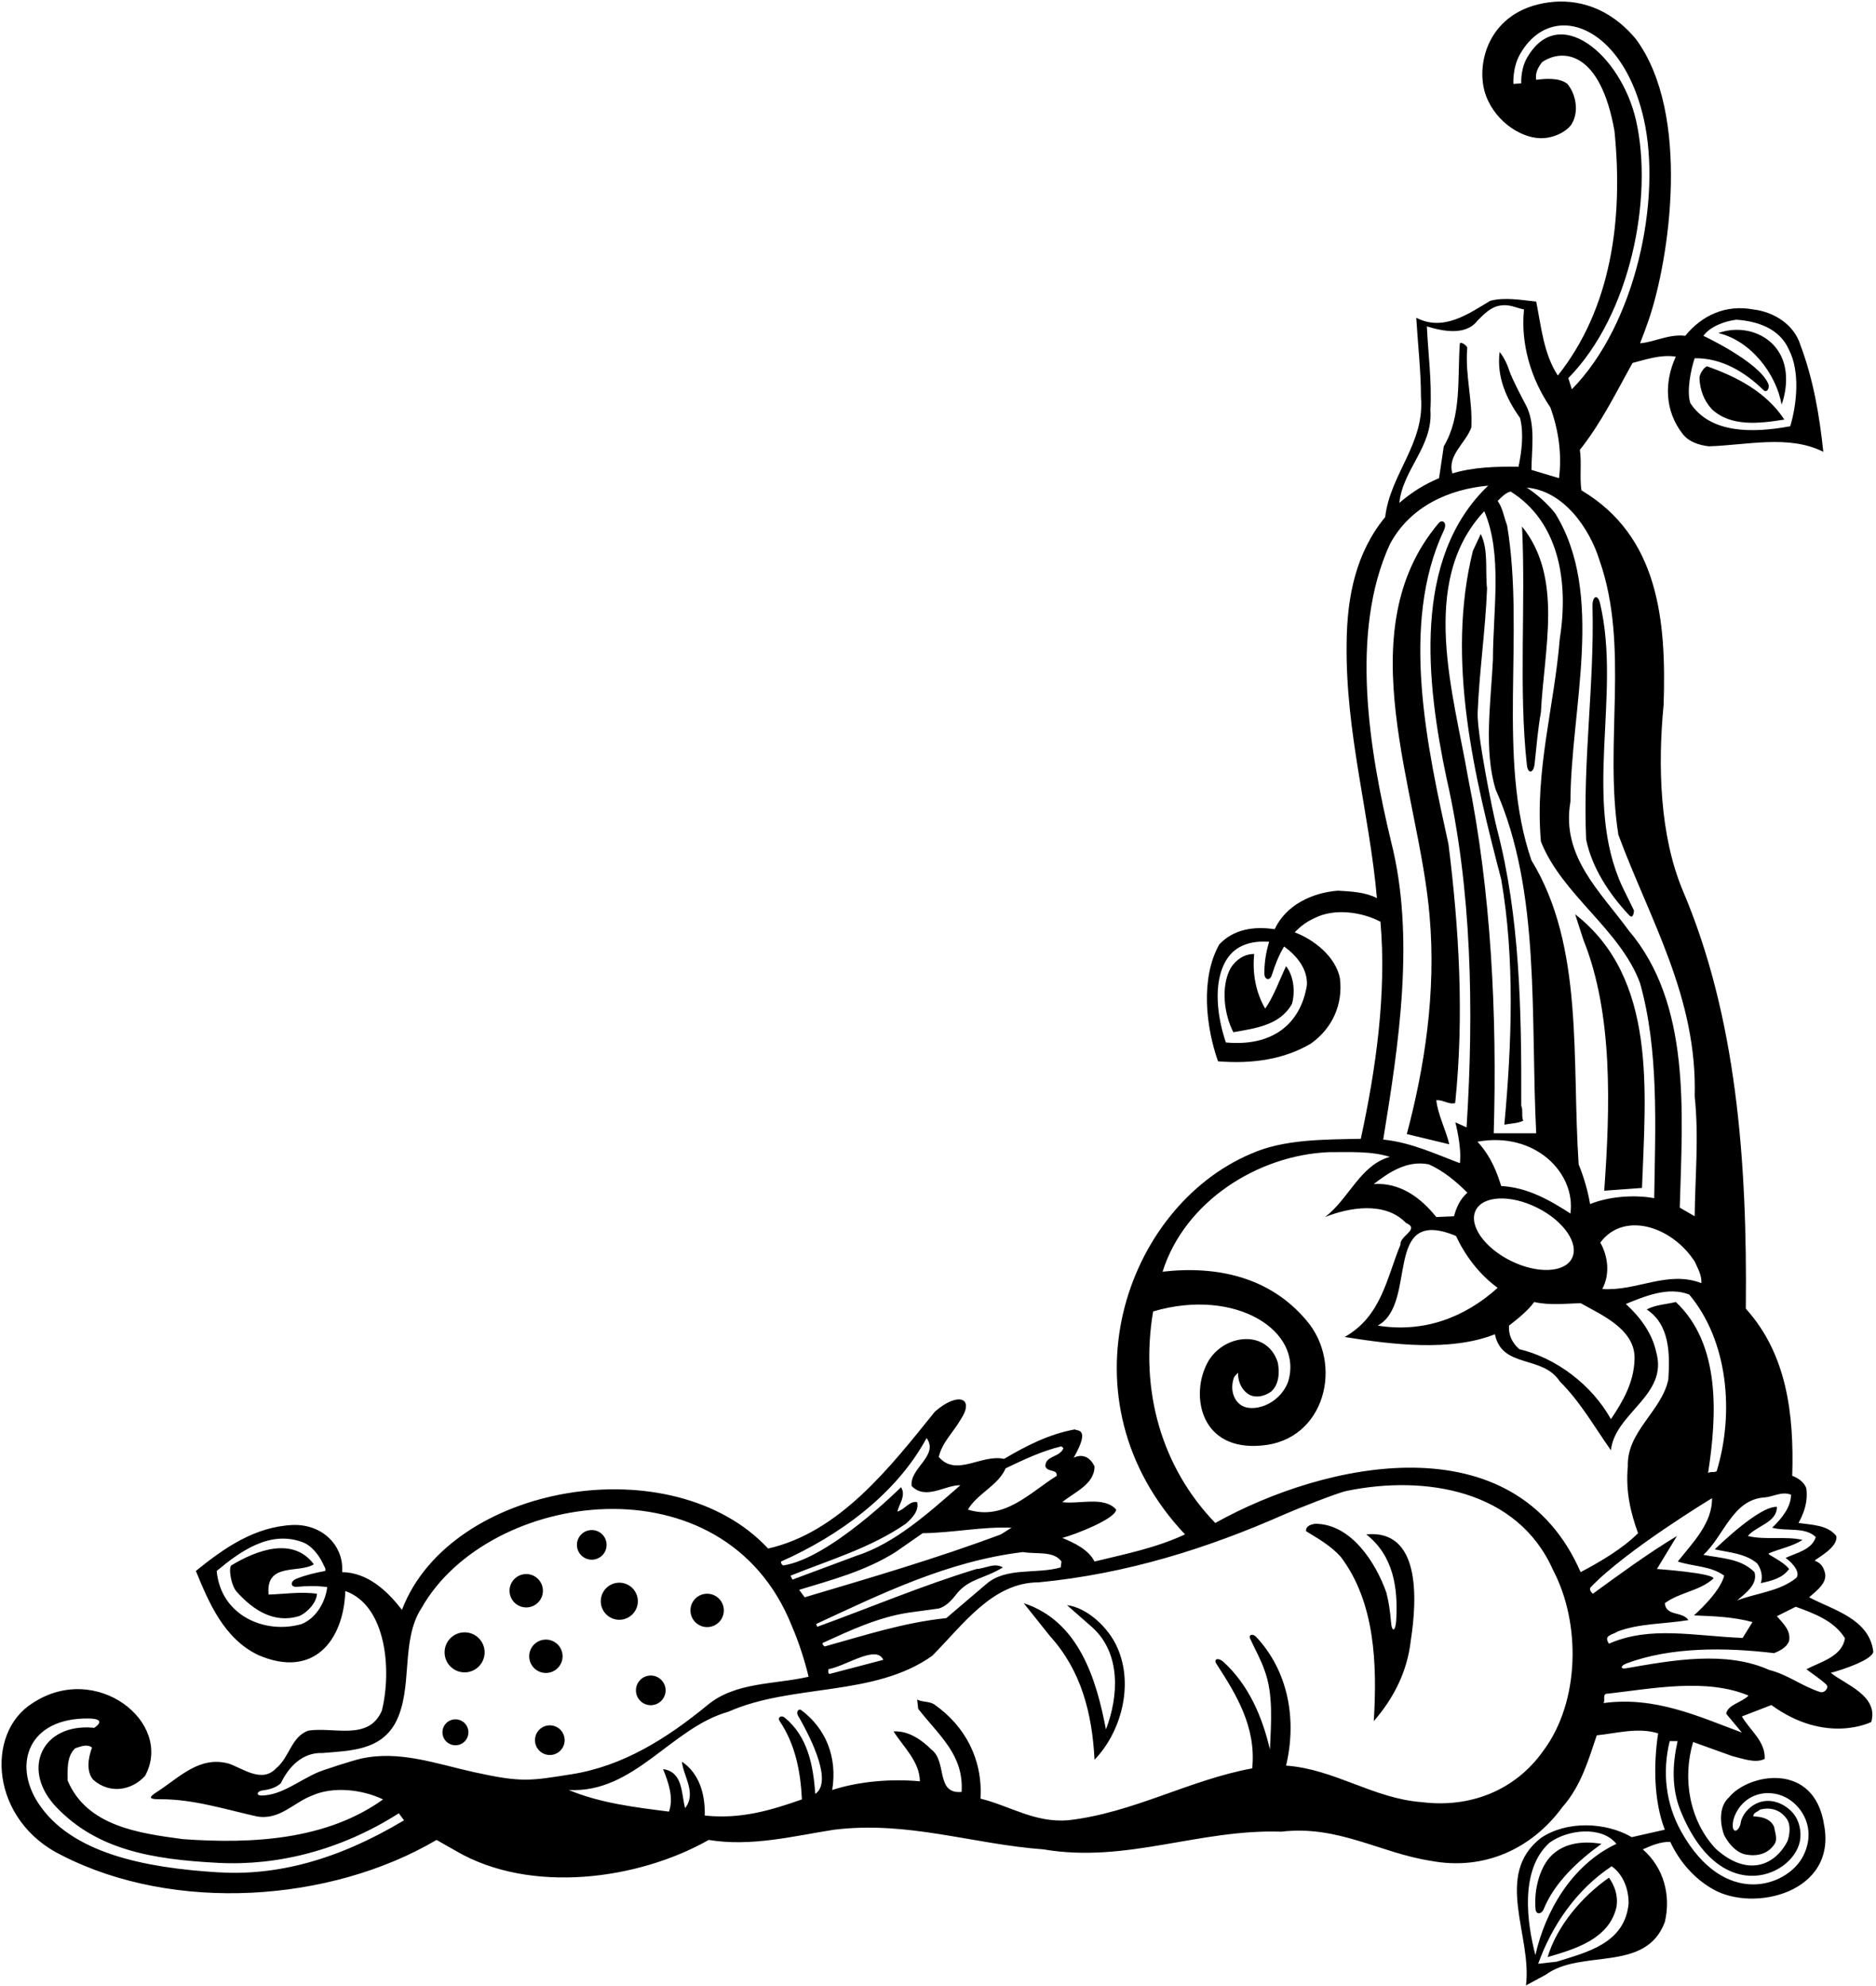 <?xml version="1.0" encoding="UTF-8"?>
<svg xmlns="http://www.w3.org/2000/svg" xmlns:xlink="http://www.w3.org/1999/xlink" width="477pt" height="505pt" viewBox="0 0 477 505" version="1.1">
<g id="surface1">
<path style=" stroke:none;fill-rule:nonzero;fill:rgb(0%,0%,0%);fill-opacity:1;" d="M 465.5 425.402 C 468 424.801 476.5 422 476.301 419.902 C 475.199 411.602 466 409.402 460 406.199 C 462 404.398 465.102 402.301 463.801 399.301 C 463.398 398.102 462.602 397.301 461.398 396.898 C 461.699 396.398 467.5 393.5 466.898 390.602 C 464.699 387.801 460.801 387.801 457.301 387.301 C 458.699 384.699 459.699 382 459.301 378.602 C 458.898 377 457.102 375.801 455.699 375.301 C 456.199 359.602 454.301 344.301 443.898 332.801 C 444.301 295.199 441.5 258.398 427.801 226.301 C 422 212.301 421.5 194.699 423 179.199 C 423.699 157.898 421.801 136.398 402.102 124.699 C 401.602 121.398 402.199 117.699 401.699 114.398 C 407.199 107.5 410.898 99.801 415.102 92.301 C 418.602 91.398 422.301 90.102 426.102 90.699 C 423.102 97.199 423.301 104.5 427.801 110.301 C 429.398 112.398 432 113.199 434.5 113.5 C 444.199 113.199 454.898 110.5 463.602 114.898 C 462.602 105.398 461 96.301 457.801 87.801 C 456.199 82.5 451 79.301 445.801 78.699 C 438.898 77.398 432.801 80.102 428.5 85.398 C 424.301 84.898 420.699 87 417 87.301 C 417.793 85.32 418.535 83.32 419.227 81.297 C 424.469 65.91 430.02 29.086 416 10 C 409.141 1.695 400.828 -0.336 393.805 0.602 C 378.195 2.68 375.008 16.738 377.824 24.32 C 380.43 31.352 387.5 35.551 392.613 35.121 C 396.27 34.812 399.027 32.75 399.699 31.398 C 401.5 28.301 400.699 23.898 398.5 21.301 C 396.398 19.699 392.898 20 390.602 20.301 C 390.301 18.5 391.102 17.102 392.102 15.801 C 397.305 12.254 406.906 12.938 410.5 33.301 C 412.801 56 409.602 78.5 396.102 95.5 C 392.5 90 391.898 83.199 390.602 76.699 C 386.801 76.301 382.602 75.5 378.898 76.5 C 373.398 79.801 367 84.398 360.102 80.801 C 360.5 87.5 361.301 94.398 361.301 101 C 362.301 112.801 353.5 120.5 352.199 131.5 C 344.801 140.5 342.5 151.602 342.398 163.602 C 342.102 186.398 348.199 206.801 350.102 228.398 C 347.199 226.898 343.699 226.699 340.199 226.5 C 333.699 227 327 230.102 324.102 236.301 C 318.801 235.5 313.602 236.301 310 240.199 C 305.199 248.801 306.602 261.102 309.699 269.898 C 318.5 270.602 326.5 269.398 333.301 265.398 C 338.801 261.5 341.5 255.398 340.699 248.801 C 339.602 243.199 334 238.898 329.199 237.102 C 330.699 235.5 332.398 234.301 334.199 233.5 C 339.199 230.898 346.301 231.898 351 234.398 C 352.602 252.699 349.801 272.102 346 289.602 C 336.5 289.801 326.398 289.699 318.102 293.398 C 286.008 307 268.992 355.934 301.301 390.199 C 294.102 393.602 286.102 395.199 278.301 397.102 C 276.699 394 273.199 392.398 270.102 391.102 C 273.199 390.301 283.602 386.301 283.801 383.898 C 280.699 380.398 274.398 382.602 270.102 382 C 273.102 379.5 278.301 377.5 278.301 372.898 C 277.301 370.801 275.465 369.535 273 370.699 C 277.465 362.867 273.699 364 273.301 363.5 C 266.699 364.699 260.898 367.699 255.301 371 C 249.602 369.699 243.102 375.699 238.699 370.5 C 239.5 366.898 242.398 364.199 244.199 361.102 C 248.055 355.32 243.441 353.934 237.699 359 C 226.199 373.301 213.398 389.699 195.301 393.801 C 171.047 367.699 114.465 377.199 102.199 409.402 C 98.301 404.301 93.301 399.898 87 399.801 C 87.465 393.199 82.18 387.645 74.598 387.801 C 64.898 388.199 57.199 393.5 49.801 399.5 C 53.098 407.5 56.898 416.699 65.699 420.902 C 79.797 426.984 87.402 417.102 87.801 404.602 C 98.27 408.293 99.629 424.773 97.098 435 C 93.801 442.801 84.898 439.102 78.398 440.102 C 74 441.699 73.699 446.801 70.199 449.699 C 66.598 453.5 61.898 449.801 58.199 448.5 C 50.66 446.438 45.652 452.012 39.902 455.691 C 37.562 457.188 37.961 457.57 40.746 457.555 C 49.094 457.512 57.176 460.102 65.199 461.902 C 71.098 463 74.598 458.402 79.398 456.598 C 84.801 454.199 92.199 455.098 97.398 457.598 C 83.199 467.801 64.5 469 46.5 467.699 C 35.301 466.199 22.098 464.402 17.199 452.801 C 17.199 450.098 16.898 446.699 19.098 444.602 C 20.398 444.199 22.098 443.402 23.398 444.402 C 22.5 446.801 21.801 450.402 23.699 452.598 C 27.828 456.242 33.414 455.434 36.898 451.598 C 44.215 438.016 24.477 422.418 8.301 433.102 C -3.922 440.738 -2.398 463.062 15.801 471.867 C 44.398 486.469 84 483.801 111 467.902 L 116.102 470.801 C 134.898 481.699 162.199 478.098 180.199 467.902 C 191 469.699 201.801 466.902 212.102 465.301 C 230.898 463 247.398 469 265.301 470.301 C 286.398 473.902 304.801 465.098 325.801 465.801 C 340.199 464.098 350.898 471.199 363.699 473.199 C 377.301 475.801 389.5 470.199 397.301 459.5 C 402 454.199 403.898 447.5 406 441.301 C 411 440.801 416.5 439.199 421.602 440.801 C 420.398 448.801 420.5 458 423.301 465.301 L 414.898 467.199 C 408.199 463.301 398.301 463 391.801 467.402 C 379.699 476.801 389.602 492.301 388 504.898 L 393 502.199 C 402.102 495.5 418.398 501.801 423.301 488.801 C 424.898 482.098 423.102 475 417.699 470.301 C 419.898 469.301 422.398 468.301 424.699 468.402 C 426.898 473.199 430.699 477.699 435.5 480.402 C 445.84 486.402 467.082 481.328 463.801 464.098 C 461.316 447.789 444.473 451.043 439.602 457.098 C 437 459.402 437.301 463.801 438.398 466.699 C 439.5 468.801 441.199 470.801 443.398 471.5 C 446.301 472.199 449.301 471.699 451.102 469.098 C 452.102 467.801 451.301 466 451.102 464.598 C 450.102 462.301 447.602 462 445.801 461.902 C 445.801 460.902 446.898 460.801 447.5 460.199 C 450.102 459.5 452.602 460.199 454.199 462.402 C 455.398 463.902 455.102 466.5 454.5 468.199 C 451.191 474.641 444.074 477.293 436.199 470.098 C 429.602 463 427.699 452.402 430.5 443 L 440.5 446.598 C 443.102 447.199 446.301 448.5 448.699 447.301 C 448.898 442.801 445 440.102 442.898 436.5 L 450.398 433.602 C 464.391 443.773 475.801 437.902 475.801 437.902 C 477.699 431.199 469.199 428.402 465.5 425.402 Z M 430.898 91.102 C 437.672 91.012 443.535 94.465 448.43 99.238 C 449.176 99.965 450.125 98.754 449.562 97.492 C 447.082 91.938 433.102 85.398 433.102 85.398 C 434.801 83.102 438.301 81.699 441.5 81.301 C 446.898 81.699 452.5 83.5 454.898 89 C 457.699 94.5 456.898 102.699 455.199 108.398 C 445.465 110.199 434.898 110.234 429.801 102.535 C 428.801 99.633 429.898 94 430.898 91.102 Z M 332.301 250.5 C 330.699 260.5 323.465 266.199 311.699 265.102 C 309.602 259 308.199 249.898 311.898 244 C 314.301 240.199 318.398 239.199 322.699 239.5 C 321.895 242.102 321.473 244.781 321.48 247.535 C 321.488 249.23 322.895 249.52 323.383 247.965 C 324.191 245.406 325.133 242.938 326.5 240.699 C 329.699 243 332.5 246.398 332.301 250.5 Z M 76.699 413 C 67.398 415.699 56.133 410.867 55.098 399.5 C 61.098 394.5 68.5 389.199 76.699 392.102 C 79.199 392.898 81.199 395.602 82.199 397.801 C 82.398 398.398 82.898 398.801 82.699 399.5 C 80.188 399.957 77.738 400.543 75.434 401.449 C 73.699 402.129 73.812 403.68 75.496 403.531 C 77.977 403.312 80.52 403.242 83.199 403.602 C 82.801 407.102 80.598 411.402 76.699 413 Z M 394 468.598 C 398.5 465.301 407.199 464.199 411 468.902 C 399.699 474.199 392.898 486 390.398 497.199 C 388.301 489.199 386.301 475.5 394 468.598 Z M 395.801 498.867 L 391.102 499.398 C 394.5 489.902 400.699 480.598 409.801 474.598 C 412.699 476.699 414.102 480.301 414.102 484 C 413.199 494.199 403.5 496.469 395.801 498.867 Z M 448.699 380.801 C 451 380.602 453 379.199 455.398 380.102 C 455.398 383.199 453.102 386.102 450.602 388.5 C 454.199 389.5 459 388.199 461.699 390.898 C 460.602 394.199 456.699 394.898 454 396.199 C 455.102 396.898 457.898 399.5 456.801 401.199 C 452.602 404.699 446.602 405.102 441.699 407 C 443.898 405.102 447 402.898 446.102 399.801 C 442.602 396.301 437.699 396.301 433.102 395.398 C 438.398 390.602 440.5 381.301 448.699 380.801 Z M 370.199 314.301 C 372.5 319.199 376 324 380.801 327.5 C 372.398 335.102 361.898 339 350.301 337.102 C 360.699 331.5 351.301 306.5 370.199 314.301 Z M 349.301 301.102 C 353.199 298.102 357.801 295 363.301 296.102 C 366.898 297.699 370.102 300.301 373.102 303.301 C 371.199 305 370.301 307.102 369.699 309.301 L 365.199 309.5 C 361.102 304.398 355.898 300.699 349.301 301.102 Z M 375.23 307.773 C 377.086 304.047 384.07 303.75 390.828 307.113 C 397.586 310.48 401.562 316.23 399.703 319.961 C 397.848 323.688 390.863 323.984 384.105 320.617 C 377.348 317.254 373.371 311.504 375.23 307.773 Z M 380.301 200.801 C 391.801 226.602 389.102 258.602 390.602 288.199 L 379.801 288.199 C 380.699 258 379.102 226.5 373.301 197.898 C 369.699 176.801 360.5 148 377.398 130 C 382.102 140.898 379.602 155.398 379.602 167.699 C 379.102 178.398 377.199 190.699 380.301 200.801 Z M 391.801 214 C 397.102 227.5 412 236.398 417 250 C 421.801 267 420.898 286.199 420.602 304.699 C 415.102 303.699 408.699 304.398 404.301 306.199 C 403.699 302.699 402.699 299.301 401.398 296.102 C 399.602 269.398 402.801 240.699 389.398 218.801 C 380.5 193 387.801 161 383.199 133.602 C 382.398 131.5 382.102 129.199 380.801 127.398 C 381.699 126.5 382.801 125.301 384.102 125 C 396.398 132.699 398.898 147.898 396.602 162.398 C 395.199 179.699 390.199 196.102 391.801 214 Z M 399.301 308.602 C 393.898 305.102 388.398 302 381.699 301.602 C 380.699 298.5 379.336 294.336 375.664 290.336 C 390.445 287.668 400.719 298.422 399.301 308.602 Z M 383.699 337.102 C 385.898 335.398 388.5 333.301 390.102 331.102 C 393.801 332 398.398 331.5 401.898 331.398 C 407.199 334.398 416 338.102 415.602 345.801 C 415.398 351.602 412.699 356.301 409.602 360.898 C 404.699 352.102 395.602 345.301 386.301 343.102 C 384.5 341.5 383.5 339.5 383.699 337.102 Z M 407.398 327.801 C 409.398 324.102 408.898 319.5 406.898 316 C 412.809 307.992 425.023 311.742 430.898 320.801 C 431.699 322.602 432.699 324.199 432.602 326.301 C 423.898 323 416.301 328.398 407.398 327.801 Z M 406.699 142.5 C 414.398 164.398 407.801 189.102 411.5 212.301 C 419.5 233.898 431.602 253.699 430.898 278.801 C 432 289.102 431 299.199 430.898 309.301 L 427.102 307.102 C 427.801 282.699 430 255.301 414.102 236.602 C 406.898 226.699 396.898 217.801 399.301 203.898 C 399.398 180.102 408.199 151.102 395.398 130.5 C 393.398 128 390.801 125.699 388.199 124 C 397.602 124.801 404.199 134.398 406.699 142.5 Z M 415.984 30.613 C 412.188 13.93 396.254 0.484 388.199 14.828 C 386.598 17.68 386.797 21.164 386.801 21.199 L 386.801 21.195 L 384.805 21.332 C 384.805 21.332 384.523 17.289 386.453 13.848 C 391.938 4.086 402.453 4.121 410.164 13.305 C 413.48 17.254 416.277 22.891 417.934 30.168 C 422.598 50.664 415.941 82.453 399.664 99 L 398.77 96.152 C 414.594 80.066 420.438 50.199 415.984 30.613 Z M 363.699 104.301 C 364.102 96.898 363.102 89.801 362.801 83 C 366.699 84.199 372.699 85.5 375.699 81.5 C 377.5 79.699 379.199 78 381.5 77.699 C 383.801 77.301 385.5 78.301 387.5 78.699 C 386.602 87.5 389.301 96.398 394.199 103.602 C 396.199 109.102 397.199 115.301 396.398 121.602 L 389.398 119.5 C 389.398 114.426 390.57 107.789 387.938 102.945 C 387.301 101.777 384.414 96.238 383.855 94.516 C 383.273 92.73 382.52 91.027 381.301 89.5 C 380.5 95.801 383 101.398 386.5 106.301 C 387.5 110.301 386.898 114.898 386.102 118.699 C 380.5 118.602 374.398 118.801 369.301 120.398 C 367.898 115.801 372.699 112.699 374.102 108.699 C 374.465 101.656 372.488 95.367 373.066 88.527 C 373.121 87.891 371.227 86.621 371.168 87.488 C 370.566 96.441 371.656 105.844 367.102 113.5 L 365.898 121.602 C 362.301 123.102 358.898 125.199 355.801 127.898 C 356.699 119.301 364.398 113.5 363.699 104.301 Z M 353.398 138.398 C 358.5 128.801 368.398 124.398 378.398 123.5 C 359 142 362.699 173.699 367.801 197.898 C 374.199 225.898 374.801 256.801 372.898 286.699 L 370.039 285.406 C 370.039 285.406 371.699 291.602 371.199 295.801 C 365.301 293.602 358.801 290.5 351.699 289.801 C 355.602 265.898 359.898 238.301 353.699 214 C 348.199 191.102 343.102 160.801 353.398 138.398 Z M 255.699 373.398 C 260.301 371.199 264.898 369 269.898 367.801 L 270.398 368.301 C 269.398 370.699 265.801 370.102 265.801 372.898 C 266.398 374.5 268.801 373.5 268.699 375.301 C 261.801 379.602 255.398 386.801 246.102 383.898 C 248.5 379.801 253.801 377.801 255.699 373.398 Z M 210.602 424.5 C 215.301 423.602 222.801 418.199 224.602 422.102 L 210.898 425.699 C 210.398 425.402 210.699 424.902 210.602 424.5 Z M 209.699 418.699 C 209.5 418.602 209 418.199 209.199 417.801 C 216.199 414.602 223.199 411.301 231 410.102 L 238.652 409.059 C 240.855 408.457 242.398 406.402 243.5 405 C 246.699 401.398 250.133 401.535 255 398.602 C 252.801 397.301 250.602 398.898 248.301 399 C 234.5 403.199 221.301 408.801 207.801 413.699 L 207.5 413 C 224.102 405.301 241 397 260.102 394.699 C 263.5 395.301 267.898 394.301 269.898 397.102 L 269.699 398.602 C 263.5 400.398 255.801 398.398 250.699 402.898 L 240.602 411.5 C 229.801 412.602 219.801 415.902 209.699 418.699 Z M 204.602 406.199 L 203.199 404.301 C 211.398 401.801 220.102 399.5 227.699 394.699 L 234.602 389.898 C 242.301 389.801 249.699 388.199 257.199 388.5 L 254.5 390.199 C 238.199 396.301 221.398 401.199 204.602 406.199 Z M 198.602 397.102 C 213 390.699 227.699 380.301 235.602 365.699 C 238.801 370.199 231.199 373.398 231.801 377.898 C 235.398 381.602 240.301 377.602 244.199 377.699 C 236 384.801 227.602 392.5 217.602 395.699 L 201.5 401.699 L 201 400.699 C 210.898 396.699 221.301 393.699 230.301 387.5 C 232 386 233.699 384.199 233.199 382 C 231.301 381.602 230 383.898 228.199 384.398 C 228.398 382.801 230.5 380.398 229.102 378.199 C 229.102 378.199 210.898 396.398 199.102 398.102 C 198.801 397.801 198.5 397.602 198.602 397.102 Z M 55.449 476.141 C 36.93 475 18 471.332 9.664 458.441 C 3.273 448.562 7.223 436.875 22.469 437.016 C 27.707 437.066 23.934 439.406 23.934 439.406 C 23.934 439.406 23.359 439.309 22.48 439.289 C 10.273 438.988 5.48 450.359 14.383 459.629 C 24.668 470.332 38.406 472.848 55.473 473.734 C 70.555 474.523 86.656 470.527 101.398 461.129 L 102.73 462.91 C 85.594 473.191 70.074 477.043 55.449 476.141 Z M 120.371 450.633 C 110.867 448.523 101.477 445.047 91.719 447.242 C 89.695 447.695 82.359 450.051 80.828 450.707 C 75.961 452.801 71.586 456.57 66.469 456.609 C 65.074 456.617 65.262 455.5 66.812 455.301 C 68.5 455.086 70.098 454.645 71.398 453.5 C 73.398 449.301 76.898 445.598 82 445.801 C 89 445.199 96.598 445.199 100.5 438.199 C 105.199 429.402 101.699 417.301 107.199 408.902 C 124.109 378.977 184.047 370.27 201.301 413.402 C 203.102 417.602 204.5 421.902 205.602 426.402 C 196.898 428.402 187 427.699 179.898 433.602 C 169.473 442.168 158.324 449.172 145.188 451.223 C 134.758 452.852 132.734 453.375 120.371 450.633 Z M 392.5 445.102 C 385.301 455.402 373.699 459.801 361.602 458.301 C 349.199 457.402 339.398 449.902 327 449 C 329.809 437.215 327.523 424.938 319.398 416.262 C 318.562 415.367 317.406 415.691 317.859 416.688 C 319.043 419.305 320.559 421.949 321.5 424.699 C 323.801 430.699 323.199 438.199 322.898 444.902 C 320.973 436.695 317.578 428.559 311.062 422.609 C 309.797 421.453 308.48 421.859 309.285 423.102 C 314.359 430.945 319.438 439.168 318.398 449.699 C 302.199 452.699 288.199 461 271.602 462.902 C 263.102 463.598 256.699 459.199 249.301 457.402 C 249.898 447.5 245.5 439 237.5 433.402 C 236.199 432.602 234.5 432.902 233.199 432.199 L 233.465 434.566 C 238.867 441.465 245.102 446.301 244.5 455.699 C 237.801 456.301 240.898 447.902 236.801 444.902 C 234.199 442.301 230.898 440.102 227.199 440.301 C 229.801 444.402 233.801 447.902 233.898 453 C 226.699 452.301 218.398 453 211.602 455.199 C 212.945 446.852 210.02 439.629 203.766 434.914 C 203.055 434.375 202.348 435.316 202.902 436.281 C 206.879 443.172 211.539 453.277 207.301 456.199 C 206.781 448.918 205.359 441.562 199.52 436.801 C 198.621 436.07 197.625 436.766 198.242 437.684 C 202.164 443.531 203.555 450.34 203.898 457.598 C 196.199 460.301 188.398 462.699 179.199 461.699 C 179.301 456.301 177.898 451.098 173.398 448 C 173.699 451.598 177.199 456 174.199 459.801 C 173.199 456.098 173.699 450.598 168.602 449.902 C 169.801 452.902 171.398 457 170.102 460.699 C 161.301 459.598 152.5 458.5 144.602 455.199 C 161.301 456.098 170.602 439.402 185.199 435.301 C 201.398 428.102 222.199 431.602 237 421.102 C 244.801 413.301 252.301 402.398 264.102 402.398 C 286.43 400.246 306.977 393.777 326.57 385.113 C 329.703 383.73 340.156 379.609 342.363 379.152 C 362.305 375.043 385.895 378.863 394.898 399.301 C 402 412.801 401.699 432.699 392.5 445.102 Z M 309 387.301 C 295.301 373.102 289.801 353.602 293.199 333.5 C 314.332 327.297 331.656 338.617 327.465 351.535 C 325.059 357.555 318.273 359.258 315.5 357.301 C 313.5 355.898 312.898 353.199 313.602 350.801 C 313.699 350.102 314.301 349.602 314.801 349.102 C 314.699 351.301 315.801 353.898 318.102 354.898 C 319.898 355.5 321.801 354.898 323.199 353.898 C 325.199 352.102 325.398 349.102 324.898 346.5 C 322.062 337.504 310.062 339.395 306.602 347.398 C 302.855 355.449 305.477 369.02 320.801 367.602 C 336.965 366.281 341.738 346.766 332.102 335.699 C 322.898 324.801 309.5 321.801 295.602 323.398 C 301.199 305.602 319.699 293.801 337.801 293 C 343.199 293 348.699 292.699 353.398 294.199 C 345.801 296.301 343 304.898 336.898 309.5 C 342.898 307.102 352.102 305.398 357.5 311 C 361.199 312.602 355.801 314.301 356.102 316.5 C 352.602 324.898 351.301 334.699 341.898 340 C 353.699 341.898 368.801 343.801 380.102 339.301 C 381.898 348.102 392.199 344.5 396.602 351.301 C 402 356.699 405.398 362.898 409.602 368.801 C 410.602 359.301 424.301 354.801 421.102 343.801 C 420.102 339.102 417.102 335 413.398 331.602 C 418.102 329.699 424.102 327.102 429.5 329.199 C 439.398 341 441 359.301 436.5 374.102 C 435.898 374.602 434.898 374.102 434.301 374.602 C 436.602 359.801 437.5 341.801 426.102 331.102 C 423.699 331.699 420.898 331.801 418.699 333 C 424.602 336.898 424.602 344.301 424.199 350.801 C 422.5 358.898 413.602 364 413.898 372.898 C 413.301 379.199 414.602 384.699 416.5 389.898 C 412.602 393.801 407 397.102 401.898 399.801 C 385.098 361.285 337 371.664 309 387.301 Z M 405 405.301 C 404.699 405 403.898 404.199 404.5 403.602 C 413.465 394.199 435.301 381 435.301 381 C 435.398 387.301 430.5 392.199 426.602 397.102 C 430.5 398.398 435 398.199 438.398 400.699 C 437.301 405.102 430.699 410.801 430.699 410.801 C 435.801 411 440.898 411.199 445.602 412.5 L 443.086 416.535 C 430.688 416.035 419.5 413.402 409.102 418 C 407.602 415.801 410 415.801 411.301 414.902 C 416.801 412.801 423.301 413 429.301 412 C 427.801 409.699 423.602 411.102 423.301 407.699 C 427.102 404.898 432.199 404.602 435.699 401.398 C 435.398 400 421.301 399 421.301 399 C 423.102 396 426.398 390.602 426.398 390.602 C 419.102 395 412 400.199 405 405.301 Z M 457.77 467.371 C 457.973 464.762 457.145 462.09 455.129 460.277 C 452.629 458.043 449.254 457.215 446.285 458.793 C 444.605 459.688 442.941 461.508 442.617 463.461 C 442.223 465.875 440.316 466.484 440.598 463.703 C 440.723 462.465 441.215 461.23 441.926 460.137 C 443.848 457.184 446.988 455.777 450.285 456.027 C 453.301 456.246 456.02 457.871 457.848 460.418 C 460.473 464.105 460.395 468.543 458.301 472.324 C 454.18 479.809 438.434 485.367 427.488 465.809 C 423.488 458.668 422.629 450.543 424.551 442.762 L 426.551 442.777 C 425.223 448.668 424.988 454.809 427.316 460.512 C 437.652 485.969 457.012 476.762 457.77 467.371 Z M 438.898 435.801 L 442.898 440.602 C 432.102 436.602 420.898 431.301 407.699 433.102 C 408.301 432.402 407.199 430.602 408.898 430.699 C 420.199 429.402 433.898 426.699 444.602 431.199 C 442.801 433 439.301 433.5 438.898 435.801 Z M 462.773 430.281 C 458.273 428.863 454.492 425.809 449.898 424.699 C 438.863 419.719 425.293 422.18 413.418 424.262 C 411.949 424.516 412 423.605 413.527 423.031 C 424.777 418.801 438.598 418.902 451.102 420.402 C 452.5 419.801 454.301 419 454.898 417.301 C 455.398 414.602 453.398 412.902 451.801 411 L 456.602 408.602 C 461.199 410.301 466.301 412.102 469.102 416.602 C 468.398 421.301 462.898 422.602 459.301 424.5 C 460.914 425.727 462.777 426.91 464.328 428.352 C 465.176 429.141 463.957 430.656 462.773 430.281 Z M 453 102.898 C 451.602 95 445.102 86.602 436.898 84.699 C 442.699 82.602 449.801 84.5 452.801 90.398 C 454.699 94.102 454.398 99 453 102.898 Z M 435.301 104.102 C 433.238 101.895 432.238 99.137 432.117 96.215 C 432.07 95.027 433.555 92.988 434.137 93.191 C 441.508 95.789 449.066 99.656 453.699 106.699 C 447.398 107.699 440.199 108.602 435.301 104.102 Z M 363.5 233 C 360.887 201.238 342.426 160.574 365.859 132.969 C 366.629 132.066 368.109 132.785 367.129 134.863 C 355.848 158.824 362.965 190.316 368.301 214.699 C 371 236.398 372.301 258.301 370 280.5 C 368.398 281 366.898 279.602 365.199 279.801 C 365.602 283.5 367.602 287.199 368.5 291 L 357.699 288.398 C 362.199 271.5 365.199 252.398 363.5 233 Z M 387 133.898 C 397.5 146.898 392.602 165 391.801 181.102 C 391.031 185.395 390.672 189.855 390.199 194.242 C 389.934 196.699 388.492 196.91 388.23 194.559 C 386.098 175.219 387.98 153.605 387 133.898 Z M 380.676 210.984 C 386.422 233.047 386.883 256.578 386.801 281.199 C 387.301 282.301 386.801 283.898 387.301 285 C 385.801 285.699 384.102 285.699 382.5 286 C 384.398 265.5 385.199 243.699 381.699 223.602 C 374.898 197.5 367.602 167.898 374.5 140.102 L 376.5 135.801 C 378.5 139.801 377.602 145 378.102 149.699 C 377.699 160.172 376.145 170.641 375.715 181.168 C 375.5 186.43 379.441 206.254 380.676 210.984 Z M 404.914 154.215 C 404.848 151.52 406.254 150.953 406.84 153.445 C 412.32 176.691 402.293 203.461 412.5 225.5 L 415.461 231.535 C 415.461 231.535 415.375 233.945 414.242 232.746 C 409.227 227.453 404.77 220.676 403.301 213.5 C 402.418 193.504 405.418 174.133 404.914 154.215 Z M 402.602 239 L 400.5 232.5 C 421.398 248.801 418.398 277.5 417.5 302.102 C 414.301 302.301 411.102 302.602 407.898 302.801 C 409.398 281.699 410.199 257.898 402.602 239 Z M 327 245.699 C 328.898 248.102 329.398 252.102 328.5 255.301 C 325.398 260.801 319.102 261.5 313.602 262.5 C 311.301 258.102 310.301 251 312.898 246.199 C 314.301 244 316.398 242.602 318.898 242.602 C 318.398 247.5 319.301 252.398 321.699 256.5 C 323.898 253.301 325.301 249.301 327 245.699 Z M 446.801 397.602 C 443.801 395 439.5 394.801 436 394 C 437.5 392.602 447.398 383 451.801 383.199 C 451.801 387.199 446.801 387.898 444.398 390.602 C 448.699 391.699 454 390.602 458.301 391.602 C 455.816 393.254 452.586 393.812 449.73 395.035 C 449.133 395.289 453.301 396.898 454.898 399 C 453.199 401.398 450.398 402 447.699 402.602 C 448.301 400.898 447.801 399 446.801 397.602 Z M 358.699 417.301 C 357.801 425 354.5 431.699 349.301 437.699 C 350.199 423.102 349.602 407.402 340.898 395.898 C 338.301 393 335 391.199 332.102 389.398 C 331.898 388.102 333.398 387.602 334.5 387.5 C 343.699 387.602 349.898 397.602 352.5 405 C 353.129 407.41 353.477 409.938 353.688 412.516 C 353.918 415.281 354.863 414.906 355.023 411.859 C 355.453 403.715 354.312 395.66 347.398 390.199 C 361.133 388.867 360.398 406.301 358.699 417.301 Z M 80.598 405.301 C 80.5 407.5 78.199 410.102 76 411 C 69.699 412.902 64.398 409.5 60.199 404.801 C 58.699 403.199 58.047 398.543 58.848 398.062 C 65.199 394.238 74.473 390.695 79.801 397.801 C 76.098 400.199 67.465 397.199 68.301 405.5 C 72.098 405.402 76.5 404.699 80.598 405.301 Z M 284.102 419 C 288.398 428.699 284.898 440.699 278.301 447.5 C 277.699 435.699 274.898 424.801 267 416.102 L 260.301 407.699 C 274.398 412.301 278.801 427.199 281.199 439.801 C 284.398 431.5 285.102 420.602 277.801 413.902 L 271.301 408.199 C 276.398 408.801 281.898 413.902 284.102 419 Z M 407.199 468.902 C 401.141 473.273 395.227 478.781 392.488 485.543 C 391.973 486.816 390.566 486.957 390.438 485.535 C 390.047 481.246 391.098 476.305 393.5 473 C 396.699 468.801 402 468 407.199 468.902 Z M 409.102 477.5 C 410.5 479.5 411.5 482 411 485 C 409.102 493.199 400.301 495.699 393.5 497.699 C 395.898 489.801 402.102 482.402 409.102 477.5 Z M 133.801 408.777 C 131.457 408.777 129.559 406.875 129.559 404.535 C 129.559 402.191 131.457 400.289 133.801 400.289 C 136.145 400.289 138.043 402.191 138.043 404.535 C 138.043 406.875 136.145 408.777 133.801 408.777 Z M 157.465 402.484 C 160.07 402.484 162.18 404.598 162.18 407.199 C 162.18 409.805 160.07 411.914 157.465 411.914 C 154.863 411.914 152.754 409.805 152.754 407.199 C 152.754 404.598 154.863 402.484 157.465 402.484 Z M 175.559 409.535 C 175.559 407.191 177.457 405.289 179.801 405.289 C 182.145 405.289 184.043 407.191 184.043 409.535 C 184.043 411.875 182.145 413.777 179.801 413.777 C 177.457 413.777 175.559 411.875 175.559 409.535 Z M 161.695 429.867 C 161.695 427.785 163.383 426.094 165.465 426.094 C 167.551 426.094 169.238 427.785 169.238 429.867 C 169.238 431.949 167.551 433.637 165.465 433.637 C 163.383 433.637 161.695 431.949 161.695 429.867 Z M 146.695 392.867 C 146.695 390.785 148.383 389.098 150.465 389.098 C 152.551 389.098 154.238 390.785 154.238 392.867 C 154.238 394.949 152.551 396.637 150.465 396.637 C 148.383 396.637 146.695 394.949 146.695 392.867 Z M 143.57 442.535 C 143.57 444.617 141.883 446.305 139.801 446.305 C 137.719 446.305 136.027 444.617 136.027 442.535 C 136.027 440.449 137.719 438.762 139.801 438.762 C 141.883 438.762 143.57 440.449 143.57 442.535 Z M 119.102 440.535 C 119.102 442.355 117.621 443.832 115.801 443.832 C 113.977 443.832 112.5 442.355 112.5 440.535 C 112.5 438.711 113.977 437.234 115.801 437.234 C 117.621 437.234 119.102 438.711 119.102 440.535 Z M 123.223 420.199 C 123.223 423.012 120.945 425.289 118.133 425.289 C 115.32 425.289 113.043 423.012 113.043 420.199 C 113.043 417.391 115.32 415.109 118.133 415.109 C 120.945 415.109 123.223 417.391 123.223 420.199 Z M 138.801 425.441 C 136.457 425.441 134.559 423.543 134.559 421.199 C 134.559 418.855 136.457 416.957 138.801 416.957 C 141.145 416.957 143.043 418.855 143.043 421.199 C 143.043 423.543 141.145 425.441 138.801 425.441 "/>
</g>
</svg>
